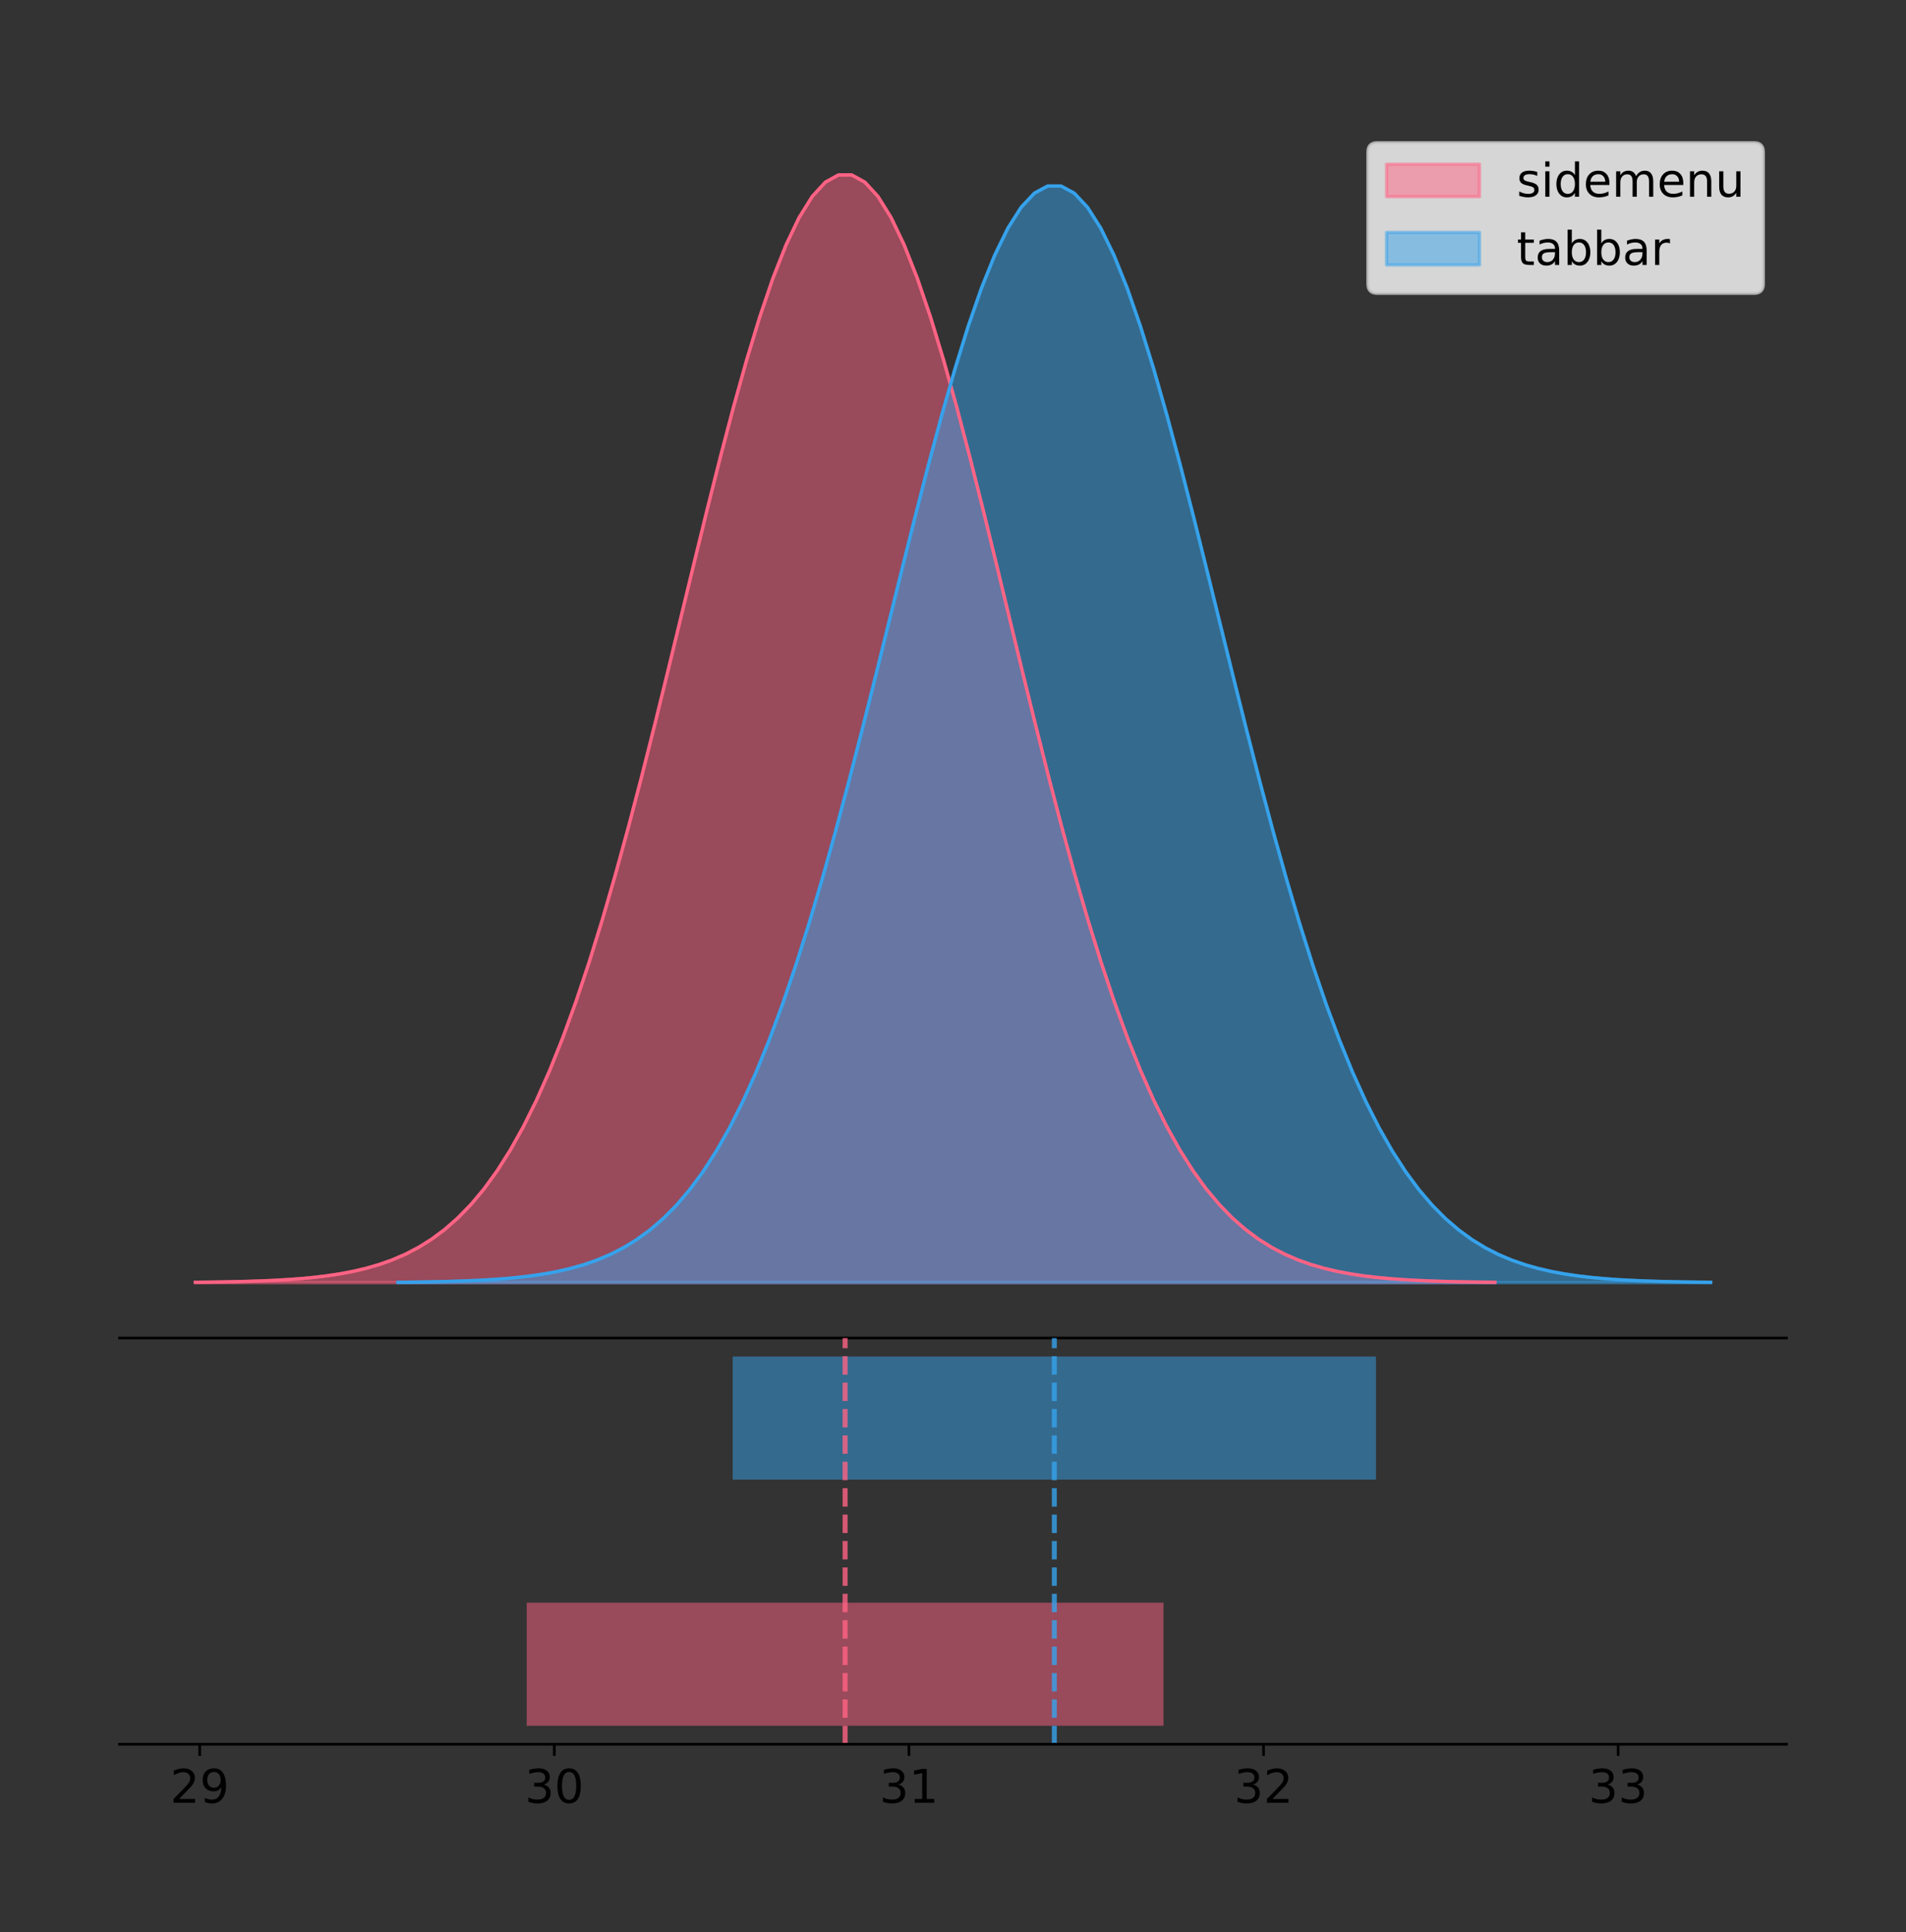 <?xml version="1.0" encoding="utf-8" standalone="no"?>
<!DOCTYPE svg PUBLIC "-//W3C//DTD SVG 1.1//EN"
  "http://www.w3.org/Graphics/SVG/1.1/DTD/svg11.dtd">
<!-- Created with matplotlib (https://matplotlib.org/) -->
<svg height="581.789pt" version="1.1" viewBox="0 0 574.2 581.789" width="574.2pt" xmlns="http://www.w3.org/2000/svg" xmlns:xlink="http://www.w3.org/1999/xlink">
 <rect x="0" y="0" width="574.2" height="581.789" fill="#333333" stroke="none"/>
 <defs>
  <style type="text/css">
*{stroke-linecap:butt;stroke-linejoin:round;}
  </style>
 </defs>
 <g id="figure_1">
  <g id="patch_1">
   <path d="M 0 581.789 
L 574.2 581.789 
L 574.2 0 
L 0 0 
z
" style="fill:none;"/>
  </g>
  <g id="axes_1">
   <g id="patch_2">
    <path d="M 36 402.93 
L 538.2 402.93 
L 538.2 36 
L 36 36 
z
" style="fill:none;"/>
   </g>
   <g id="PolyCollection_1">
    <defs>
     <path d="M 58.827 -195.538 
L 58.827 -195.65 
L 62.782 -195.692 
L 66.737 -195.749 
L 70.692 -195.825 
L 74.647 -195.925 
L 78.602 -196.058 
L 82.557 -196.23 
L 86.512 -196.455 
L 90.467 -196.744 
L 94.422 -197.115 
L 98.377 -197.585 
L 102.332 -198.179 
L 106.286 -198.923 
L 110.241 -199.848 
L 114.196 -200.99 
L 118.151 -202.39 
L 122.106 -204.093 
L 126.061 -206.151 
L 130.016 -208.617 
L 133.971 -211.552 
L 137.926 -215.017 
L 141.881 -219.078 
L 145.836 -223.801 
L 149.791 -229.25 
L 153.746 -235.488 
L 157.701 -242.572 
L 161.656 -250.552 
L 165.61 -259.468 
L 169.565 -269.344 
L 173.52 -280.192 
L 177.475 -292.002 
L 181.43 -304.744 
L 185.385 -318.365 
L 189.34 -332.786 
L 193.295 -347.901 
L 197.25 -363.58 
L 201.205 -379.667 
L 205.16 -395.98 
L 209.115 -412.318 
L 213.07 -428.462 
L 217.025 -444.18 
L 220.98 -459.23 
L 224.935 -473.372 
L 228.889 -486.366 
L 232.844 -497.987 
L 236.799 -508.025 
L 240.754 -516.294 
L 244.709 -522.64 
L 248.664 -526.94 
L 252.619 -529.111 
L 256.574 -529.111 
L 260.529 -526.94 
L 264.484 -522.64 
L 268.439 -516.294 
L 272.394 -508.025 
L 276.349 -497.987 
L 280.304 -486.366 
L 284.259 -473.372 
L 288.213 -459.23 
L 292.168 -444.18 
L 296.123 -428.462 
L 300.078 -412.318 
L 304.033 -395.98 
L 307.988 -379.667 
L 311.943 -363.58 
L 315.898 -347.901 
L 319.853 -332.786 
L 323.808 -318.365 
L 327.763 -304.744 
L 331.718 -292.002 
L 335.673 -280.192 
L 339.628 -269.344 
L 343.583 -259.468 
L 347.537 -250.552 
L 351.492 -242.572 
L 355.447 -235.488 
L 359.402 -229.25 
L 363.357 -223.801 
L 367.312 -219.078 
L 371.267 -215.017 
L 375.222 -211.552 
L 379.177 -208.617 
L 383.132 -206.151 
L 387.087 -204.093 
L 391.042 -202.39 
L 394.997 -200.99 
L 398.952 -199.848 
L 402.907 -198.923 
L 406.861 -198.179 
L 410.816 -197.585 
L 414.771 -197.115 
L 418.726 -196.744 
L 422.681 -196.455 
L 426.636 -196.23 
L 430.591 -196.058 
L 434.546 -195.925 
L 438.501 -195.825 
L 442.456 -195.749 
L 446.411 -195.692 
L 450.366 -195.65 
L 450.366 -195.538 
L 450.366 -195.538 
L 446.411 -195.538 
L 442.456 -195.538 
L 438.501 -195.538 
L 434.546 -195.538 
L 430.591 -195.538 
L 426.636 -195.538 
L 422.681 -195.538 
L 418.726 -195.538 
L 414.771 -195.538 
L 410.816 -195.538 
L 406.861 -195.538 
L 402.907 -195.538 
L 398.952 -195.538 
L 394.997 -195.538 
L 391.042 -195.538 
L 387.087 -195.538 
L 383.132 -195.538 
L 379.177 -195.538 
L 375.222 -195.538 
L 371.267 -195.538 
L 367.312 -195.538 
L 363.357 -195.538 
L 359.402 -195.538 
L 355.447 -195.538 
L 351.492 -195.538 
L 347.537 -195.538 
L 343.583 -195.538 
L 339.628 -195.538 
L 335.673 -195.538 
L 331.718 -195.538 
L 327.763 -195.538 
L 323.808 -195.538 
L 319.853 -195.538 
L 315.898 -195.538 
L 311.943 -195.538 
L 307.988 -195.538 
L 304.033 -195.538 
L 300.078 -195.538 
L 296.123 -195.538 
L 292.168 -195.538 
L 288.213 -195.538 
L 284.259 -195.538 
L 280.304 -195.538 
L 276.349 -195.538 
L 272.394 -195.538 
L 268.439 -195.538 
L 264.484 -195.538 
L 260.529 -195.538 
L 256.574 -195.538 
L 252.619 -195.538 
L 248.664 -195.538 
L 244.709 -195.538 
L 240.754 -195.538 
L 236.799 -195.538 
L 232.844 -195.538 
L 228.889 -195.538 
L 224.935 -195.538 
L 220.98 -195.538 
L 217.025 -195.538 
L 213.07 -195.538 
L 209.115 -195.538 
L 205.16 -195.538 
L 201.205 -195.538 
L 197.25 -195.538 
L 193.295 -195.538 
L 189.34 -195.538 
L 185.385 -195.538 
L 181.43 -195.538 
L 177.475 -195.538 
L 173.52 -195.538 
L 169.565 -195.538 
L 165.61 -195.538 
L 161.656 -195.538 
L 157.701 -195.538 
L 153.746 -195.538 
L 149.791 -195.538 
L 145.836 -195.538 
L 141.881 -195.538 
L 137.926 -195.538 
L 133.971 -195.538 
L 130.016 -195.538 
L 126.061 -195.538 
L 122.106 -195.538 
L 118.151 -195.538 
L 114.196 -195.538 
L 110.241 -195.538 
L 106.286 -195.538 
L 102.332 -195.538 
L 98.377 -195.538 
L 94.422 -195.538 
L 90.467 -195.538 
L 86.512 -195.538 
L 82.557 -195.538 
L 78.602 -195.538 
L 74.647 -195.538 
L 70.692 -195.538 
L 66.737 -195.538 
L 62.782 -195.538 
L 58.827 -195.538 
z
" id="m13b4bded5c" style="stroke:#ff6384;stroke-opacity:0.5;"/>
    </defs>
    <g clip-path="url(#p25aeb3e0de)">
     <use style="fill:#ff6384;fill-opacity:0.5;stroke:#ff6384;stroke-opacity:0.5;" x="0" xlink:href="#m13b4bded5c" y="581.789"/>
    </g>
   </g>
   <g id="PolyCollection_2">
    <defs>
     <path d="M 119.878 -195.538 
L 119.878 -195.649 
L 123.872 -195.691 
L 127.867 -195.747 
L 131.862 -195.822 
L 135.857 -195.921 
L 139.852 -196.052 
L 143.847 -196.224 
L 147.842 -196.446 
L 151.837 -196.732 
L 155.832 -197.099 
L 159.827 -197.565 
L 163.821 -198.153 
L 167.816 -198.889 
L 171.811 -199.805 
L 175.806 -200.936 
L 179.801 -202.321 
L 183.796 -204.008 
L 187.791 -206.045 
L 191.786 -208.486 
L 195.781 -211.391 
L 199.776 -214.822 
L 203.77 -218.843 
L 207.765 -223.518 
L 211.76 -228.913 
L 215.755 -235.088 
L 219.75 -242.102 
L 223.745 -250.002 
L 227.74 -258.828 
L 231.735 -268.606 
L 235.73 -279.345 
L 239.725 -291.037 
L 243.719 -303.652 
L 247.714 -317.136 
L 251.709 -331.413 
L 255.704 -346.377 
L 259.699 -361.899 
L 263.694 -377.825 
L 267.689 -393.975 
L 271.684 -410.15 
L 275.679 -426.132 
L 279.674 -441.692 
L 283.668 -456.592 
L 287.663 -470.592 
L 291.658 -483.456 
L 295.653 -494.961 
L 299.648 -504.898 
L 303.643 -513.085 
L 307.638 -519.367 
L 311.633 -523.624 
L 315.628 -525.773 
L 319.623 -525.773 
L 323.617 -523.624 
L 327.612 -519.367 
L 331.607 -513.085 
L 335.602 -504.898 
L 339.597 -494.961 
L 343.592 -483.456 
L 347.587 -470.592 
L 351.582 -456.592 
L 355.577 -441.692 
L 359.572 -426.132 
L 363.566 -410.15 
L 367.561 -393.975 
L 371.556 -377.825 
L 375.551 -361.899 
L 379.546 -346.377 
L 383.541 -331.413 
L 387.536 -317.136 
L 391.531 -303.652 
L 395.526 -291.037 
L 399.521 -279.345 
L 403.515 -268.606 
L 407.51 -258.828 
L 411.505 -250.002 
L 415.5 -242.102 
L 419.495 -235.088 
L 423.49 -228.913 
L 427.485 -223.518 
L 431.48 -218.843 
L 435.475 -214.822 
L 439.47 -211.391 
L 443.465 -208.486 
L 447.459 -206.045 
L 451.454 -204.008 
L 455.449 -202.321 
L 459.444 -200.936 
L 463.439 -199.805 
L 467.434 -198.889 
L 471.429 -198.153 
L 475.424 -197.565 
L 479.419 -197.099 
L 483.414 -196.732 
L 487.408 -196.446 
L 491.403 -196.224 
L 495.398 -196.052 
L 499.393 -195.921 
L 503.388 -195.822 
L 507.383 -195.747 
L 511.378 -195.691 
L 515.373 -195.649 
L 515.373 -195.538 
L 515.373 -195.538 
L 511.378 -195.538 
L 507.383 -195.538 
L 503.388 -195.538 
L 499.393 -195.538 
L 495.398 -195.538 
L 491.403 -195.538 
L 487.408 -195.538 
L 483.414 -195.538 
L 479.419 -195.538 
L 475.424 -195.538 
L 471.429 -195.538 
L 467.434 -195.538 
L 463.439 -195.538 
L 459.444 -195.538 
L 455.449 -195.538 
L 451.454 -195.538 
L 447.459 -195.538 
L 443.465 -195.538 
L 439.47 -195.538 
L 435.475 -195.538 
L 431.48 -195.538 
L 427.485 -195.538 
L 423.49 -195.538 
L 419.495 -195.538 
L 415.5 -195.538 
L 411.505 -195.538 
L 407.51 -195.538 
L 403.515 -195.538 
L 399.521 -195.538 
L 395.526 -195.538 
L 391.531 -195.538 
L 387.536 -195.538 
L 383.541 -195.538 
L 379.546 -195.538 
L 375.551 -195.538 
L 371.556 -195.538 
L 367.561 -195.538 
L 363.566 -195.538 
L 359.572 -195.538 
L 355.577 -195.538 
L 351.582 -195.538 
L 347.587 -195.538 
L 343.592 -195.538 
L 339.597 -195.538 
L 335.602 -195.538 
L 331.607 -195.538 
L 327.612 -195.538 
L 323.617 -195.538 
L 319.623 -195.538 
L 315.628 -195.538 
L 311.633 -195.538 
L 307.638 -195.538 
L 303.643 -195.538 
L 299.648 -195.538 
L 295.653 -195.538 
L 291.658 -195.538 
L 287.663 -195.538 
L 283.668 -195.538 
L 279.674 -195.538 
L 275.679 -195.538 
L 271.684 -195.538 
L 267.689 -195.538 
L 263.694 -195.538 
L 259.699 -195.538 
L 255.704 -195.538 
L 251.709 -195.538 
L 247.714 -195.538 
L 243.719 -195.538 
L 239.725 -195.538 
L 235.73 -195.538 
L 231.735 -195.538 
L 227.74 -195.538 
L 223.745 -195.538 
L 219.75 -195.538 
L 215.755 -195.538 
L 211.76 -195.538 
L 207.765 -195.538 
L 203.77 -195.538 
L 199.776 -195.538 
L 195.781 -195.538 
L 191.786 -195.538 
L 187.791 -195.538 
L 183.796 -195.538 
L 179.801 -195.538 
L 175.806 -195.538 
L 171.811 -195.538 
L 167.816 -195.538 
L 163.821 -195.538 
L 159.827 -195.538 
L 155.832 -195.538 
L 151.837 -195.538 
L 147.842 -195.538 
L 143.847 -195.538 
L 139.852 -195.538 
L 135.857 -195.538 
L 131.862 -195.538 
L 127.867 -195.538 
L 123.872 -195.538 
L 119.878 -195.538 
z
" id="ma88b66fe40" style="stroke:#36a2eb;stroke-opacity:0.5;"/>
    </defs>
    <g clip-path="url(#p25aeb3e0de)">
     <use style="fill:#36a2eb;fill-opacity:0.5;stroke:#36a2eb;stroke-opacity:0.5;" x="0" xlink:href="#ma88b66fe40" y="581.789"/>
    </g>
   </g>
   <g id="line2d_1">
    <path clip-path="url(#p25aeb3e0de)" d="M 58.827 386.139 
L 62.782 386.097 
L 66.737 386.04 
L 70.692 385.965 
L 74.647 385.864 
L 78.602 385.732 
L 82.557 385.559 
L 86.512 385.334 
L 90.467 385.045 
L 94.422 384.675 
L 98.377 384.204 
L 102.332 383.61 
L 106.286 382.867 
L 110.241 381.941 
L 114.196 380.799 
L 118.151 379.399 
L 122.106 377.696 
L 126.061 375.639 
L 130.016 373.172 
L 133.971 370.238 
L 137.926 366.772 
L 141.881 362.711 
L 145.836 357.989 
L 149.791 352.539 
L 153.746 346.301 
L 157.701 339.217 
L 161.656 331.237 
L 165.61 322.322 
L 169.565 312.445 
L 173.52 301.597 
L 177.475 289.787 
L 181.43 277.045 
L 185.385 263.424 
L 189.34 249.004 
L 193.295 233.888 
L 197.25 218.209 
L 201.205 202.123 
L 205.16 185.809 
L 209.115 169.471 
L 213.07 153.327 
L 217.025 137.61 
L 220.98 122.559 
L 224.935 108.418 
L 228.889 95.423 
L 232.844 83.803 
L 236.799 73.765 
L 240.754 65.495 
L 244.709 59.15 
L 248.664 54.85 
L 252.619 52.679 
L 256.574 52.679 
L 260.529 54.85 
L 264.484 59.15 
L 268.439 65.495 
L 272.394 73.765 
L 276.349 83.803 
L 280.304 95.423 
L 284.259 108.418 
L 288.213 122.559 
L 292.168 137.61 
L 296.123 153.327 
L 300.078 169.471 
L 304.033 185.809 
L 307.988 202.123 
L 311.943 218.209 
L 315.898 233.888 
L 319.853 249.004 
L 323.808 263.424 
L 327.763 277.045 
L 331.718 289.787 
L 335.673 301.597 
L 339.628 312.445 
L 343.583 322.322 
L 347.537 331.237 
L 351.492 339.217 
L 355.447 346.301 
L 359.402 352.539 
L 363.357 357.989 
L 367.312 362.711 
L 371.267 366.772 
L 375.222 370.238 
L 379.177 373.172 
L 383.132 375.639 
L 387.087 377.696 
L 391.042 379.399 
L 394.997 380.799 
L 398.952 381.941 
L 402.907 382.867 
L 406.861 383.61 
L 410.816 384.204 
L 414.771 384.675 
L 418.726 385.045 
L 422.681 385.334 
L 426.636 385.559 
L 430.591 385.732 
L 434.546 385.864 
L 438.501 385.965 
L 442.456 386.04 
L 446.411 386.097 
L 450.366 386.139 
" style="fill:none;stroke:#ff6384;stroke-linecap:square;"/>
   </g>
   <g id="line2d_2">
    <path clip-path="url(#p25aeb3e0de)" d="M 119.878 386.14 
L 123.872 386.099 
L 127.867 386.042 
L 131.862 385.967 
L 135.857 385.868 
L 139.852 385.737 
L 143.847 385.566 
L 147.842 385.344 
L 151.837 385.057 
L 155.832 384.69 
L 159.827 384.225 
L 163.821 383.637 
L 167.816 382.9 
L 171.811 381.985 
L 175.806 380.854 
L 179.801 379.468 
L 183.796 377.782 
L 187.791 375.745 
L 191.786 373.303 
L 195.781 370.398 
L 199.776 366.967 
L 203.77 362.947 
L 207.765 358.271 
L 211.76 352.877 
L 215.755 346.701 
L 219.75 339.688 
L 223.745 331.787 
L 227.74 322.961 
L 231.735 313.184 
L 235.73 302.444 
L 239.725 290.752 
L 243.719 278.137 
L 247.714 264.653 
L 251.709 250.377 
L 255.704 235.412 
L 259.699 219.89 
L 263.694 203.965 
L 267.689 187.815 
L 271.684 171.64 
L 275.679 155.657 
L 279.674 140.097 
L 283.668 125.197 
L 287.663 111.197 
L 291.658 98.333 
L 295.653 86.829 
L 299.648 76.891 
L 303.643 68.704 
L 307.638 62.422 
L 311.633 58.165 
L 315.628 56.016 
L 319.623 56.016 
L 323.617 58.165 
L 327.612 62.422 
L 331.607 68.704 
L 335.602 76.891 
L 339.597 86.829 
L 343.592 98.333 
L 347.587 111.197 
L 351.582 125.197 
L 355.577 140.097 
L 359.572 155.657 
L 363.566 171.64 
L 367.561 187.815 
L 371.556 203.965 
L 375.551 219.89 
L 379.546 235.412 
L 383.541 250.377 
L 387.536 264.653 
L 391.531 278.137 
L 395.526 290.752 
L 399.521 302.444 
L 403.515 313.184 
L 407.51 322.961 
L 411.505 331.787 
L 415.5 339.688 
L 419.495 346.701 
L 423.49 352.877 
L 427.485 358.271 
L 431.48 362.947 
L 435.475 366.967 
L 439.47 370.398 
L 443.465 373.303 
L 447.459 375.745 
L 451.454 377.782 
L 455.449 379.468 
L 459.444 380.854 
L 463.439 381.985 
L 467.434 382.9 
L 471.429 383.637 
L 475.424 384.225 
L 479.419 384.69 
L 483.414 385.057 
L 487.408 385.344 
L 491.403 385.566 
L 495.398 385.737 
L 499.393 385.868 
L 503.388 385.967 
L 507.383 386.042 
L 511.378 386.099 
L 515.373 386.14 
" style="fill:none;stroke:#36a2eb;stroke-linecap:square;"/>
   </g>
   <g id="patch_3">
    <path d="M 36 402.93 
L 538.2 402.93 
" style="fill:none;stroke:#000000;stroke-linecap:square;stroke-linejoin:miter;stroke-width:0.8;"/>
   </g>
   <g id="legend_1">
    <g id="patch_4">
     <path d="M 414.919 88.299 
L 528.4 88.299 
Q 531.2 88.299 531.2 85.499 
L 531.2 45.8 
Q 531.2 43 528.4 43 
L 414.919 43 
Q 412.119 43 412.119 45.8 
L 412.119 85.499 
Q 412.119 88.299 414.919 88.299 
z
" style="fill:#ffffff;opacity:0.8;stroke:#cccccc;stroke-linejoin:miter;"/>
    </g>
    <g id="patch_5">
     <path d="M 417.719 59.238 
L 445.719 59.238 
L 445.719 49.438 
L 417.719 49.438 
z
" style="fill:#ff6384;opacity:0.5;stroke:#ff6384;stroke-linejoin:miter;"/>
    </g>
    <g id="text_1">
     <!-- sidemenu -->
     <defs>
      <path d="M 44.281 53.078 
L 44.281 44.578 
Q 40.484 46.531 36.375 47.5 
Q 32.281 48.484 27.875 48.484 
Q 21.188 48.484 17.844 46.438 
Q 14.5 44.391 14.5 40.281 
Q 14.5 37.156 16.891 35.375 
Q 19.281 33.594 26.516 31.984 
L 29.594 31.297 
Q 39.156 29.25 43.188 25.516 
Q 47.219 21.781 47.219 15.094 
Q 47.219 7.469 41.188 3.016 
Q 35.156 -1.422 24.609 -1.422 
Q 20.219 -1.422 15.453 -0.562 
Q 10.688 0.297 5.422 2 
L 5.422 11.281 
Q 10.406 8.688 15.234 7.391 
Q 20.062 6.109 24.812 6.109 
Q 31.156 6.109 34.562 8.281 
Q 37.984 10.453 37.984 14.406 
Q 37.984 18.062 35.516 20.016 
Q 33.062 21.969 24.703 23.781 
L 21.578 24.516 
Q 13.234 26.266 9.516 29.906 
Q 5.812 33.547 5.812 39.891 
Q 5.812 47.609 11.281 51.797 
Q 16.75 56 26.812 56 
Q 31.781 56 36.172 55.266 
Q 40.578 54.547 44.281 53.078 
z
" id="DejaVuSans-115"/>
      <path d="M 9.422 54.688 
L 18.406 54.688 
L 18.406 0 
L 9.422 0 
z
M 9.422 75.984 
L 18.406 75.984 
L 18.406 64.594 
L 9.422 64.594 
z
" id="DejaVuSans-105"/>
      <path d="M 45.406 46.391 
L 45.406 75.984 
L 54.391 75.984 
L 54.391 0 
L 45.406 0 
L 45.406 8.203 
Q 42.578 3.328 38.25 0.953 
Q 33.938 -1.422 27.875 -1.422 
Q 17.969 -1.422 11.734 6.484 
Q 5.516 14.406 5.516 27.297 
Q 5.516 40.188 11.734 48.094 
Q 17.969 56 27.875 56 
Q 33.938 56 38.25 53.625 
Q 42.578 51.266 45.406 46.391 
z
M 14.797 27.297 
Q 14.797 17.391 18.875 11.75 
Q 22.953 6.109 30.078 6.109 
Q 37.203 6.109 41.297 11.75 
Q 45.406 17.391 45.406 27.297 
Q 45.406 37.203 41.297 42.844 
Q 37.203 48.484 30.078 48.484 
Q 22.953 48.484 18.875 42.844 
Q 14.797 37.203 14.797 27.297 
z
" id="DejaVuSans-100"/>
      <path d="M 56.203 29.594 
L 56.203 25.203 
L 14.891 25.203 
Q 15.484 15.922 20.484 11.062 
Q 25.484 6.203 34.422 6.203 
Q 39.594 6.203 44.453 7.469 
Q 49.312 8.734 54.109 11.281 
L 54.109 2.781 
Q 49.266 0.734 44.188 -0.344 
Q 39.109 -1.422 33.891 -1.422 
Q 20.797 -1.422 13.156 6.188 
Q 5.516 13.812 5.516 26.812 
Q 5.516 40.234 12.766 48.109 
Q 20.016 56 32.328 56 
Q 43.359 56 49.781 48.891 
Q 56.203 41.797 56.203 29.594 
z
M 47.219 32.234 
Q 47.125 39.594 43.094 43.984 
Q 39.062 48.391 32.422 48.391 
Q 24.906 48.391 20.391 44.141 
Q 15.875 39.891 15.188 32.172 
z
" id="DejaVuSans-101"/>
      <path d="M 52 44.188 
Q 55.375 50.25 60.062 53.125 
Q 64.75 56 71.094 56 
Q 79.641 56 84.281 50.016 
Q 88.922 44.047 88.922 33.016 
L 88.922 0 
L 79.891 0 
L 79.891 32.719 
Q 79.891 40.578 77.094 44.375 
Q 74.312 48.188 68.609 48.188 
Q 61.625 48.188 57.562 43.547 
Q 53.516 38.922 53.516 30.906 
L 53.516 0 
L 44.484 0 
L 44.484 32.719 
Q 44.484 40.625 41.703 44.406 
Q 38.922 48.188 33.109 48.188 
Q 26.219 48.188 22.156 43.531 
Q 18.109 38.875 18.109 30.906 
L 18.109 0 
L 9.078 0 
L 9.078 54.688 
L 18.109 54.688 
L 18.109 46.188 
Q 21.188 51.219 25.484 53.609 
Q 29.781 56 35.688 56 
Q 41.656 56 45.828 52.969 
Q 50 49.953 52 44.188 
z
" id="DejaVuSans-109"/>
      <path d="M 54.891 33.016 
L 54.891 0 
L 45.906 0 
L 45.906 32.719 
Q 45.906 40.484 42.875 44.328 
Q 39.844 48.188 33.797 48.188 
Q 26.516 48.188 22.312 43.547 
Q 18.109 38.922 18.109 30.906 
L 18.109 0 
L 9.078 0 
L 9.078 54.688 
L 18.109 54.688 
L 18.109 46.188 
Q 21.344 51.125 25.703 53.562 
Q 30.078 56 35.797 56 
Q 45.219 56 50.047 50.172 
Q 54.891 44.344 54.891 33.016 
z
" id="DejaVuSans-110"/>
      <path d="M 8.5 21.578 
L 8.5 54.688 
L 17.484 54.688 
L 17.484 21.922 
Q 17.484 14.156 20.5 10.266 
Q 23.531 6.391 29.594 6.391 
Q 36.859 6.391 41.078 11.031 
Q 45.312 15.672 45.312 23.688 
L 45.312 54.688 
L 54.297 54.688 
L 54.297 0 
L 45.312 0 
L 45.312 8.406 
Q 42.047 3.422 37.719 1 
Q 33.406 -1.422 27.688 -1.422 
Q 18.266 -1.422 13.375 4.438 
Q 8.5 10.297 8.5 21.578 
z
M 31.109 56 
z
" id="DejaVuSans-117"/>
     </defs>
     <g transform="translate(456.919 59.238)scale(0.14 -0.14)">
      <use xlink:href="#DejaVuSans-115"/>
      <use x="52.1" xlink:href="#DejaVuSans-105"/>
      <use x="79.883" xlink:href="#DejaVuSans-100"/>
      <use x="143.359" xlink:href="#DejaVuSans-101"/>
      <use x="204.883" xlink:href="#DejaVuSans-109"/>
      <use x="302.295" xlink:href="#DejaVuSans-101"/>
      <use x="363.818" xlink:href="#DejaVuSans-110"/>
      <use x="427.197" xlink:href="#DejaVuSans-117"/>
     </g>
    </g>
    <g id="patch_6">
     <path d="M 417.719 79.787 
L 445.719 79.787 
L 445.719 69.987 
L 417.719 69.987 
z
" style="fill:#36a2eb;opacity:0.5;stroke:#36a2eb;stroke-linejoin:miter;"/>
    </g>
    <g id="text_2">
     <!-- tabbar -->
     <defs>
      <path d="M 18.312 70.219 
L 18.312 54.688 
L 36.812 54.688 
L 36.812 47.703 
L 18.312 47.703 
L 18.312 18.016 
Q 18.312 11.328 20.141 9.422 
Q 21.969 7.516 27.594 7.516 
L 36.812 7.516 
L 36.812 0 
L 27.594 0 
Q 17.188 0 13.234 3.875 
Q 9.281 7.766 9.281 18.016 
L 9.281 47.703 
L 2.688 47.703 
L 2.688 54.688 
L 9.281 54.688 
L 9.281 70.219 
z
" id="DejaVuSans-116"/>
      <path d="M 34.281 27.484 
Q 23.391 27.484 19.188 25 
Q 14.984 22.516 14.984 16.5 
Q 14.984 11.719 18.141 8.906 
Q 21.297 6.109 26.703 6.109 
Q 34.188 6.109 38.703 11.406 
Q 43.219 16.703 43.219 25.484 
L 43.219 27.484 
z
M 52.203 31.203 
L 52.203 0 
L 43.219 0 
L 43.219 8.297 
Q 40.141 3.328 35.547 0.953 
Q 30.953 -1.422 24.312 -1.422 
Q 15.922 -1.422 10.953 3.297 
Q 6 8.016 6 15.922 
Q 6 25.141 12.172 29.828 
Q 18.359 34.516 30.609 34.516 
L 43.219 34.516 
L 43.219 35.406 
Q 43.219 41.609 39.141 45 
Q 35.062 48.391 27.688 48.391 
Q 23 48.391 18.547 47.266 
Q 14.109 46.141 10.016 43.891 
L 10.016 52.203 
Q 14.938 54.109 19.578 55.047 
Q 24.219 56 28.609 56 
Q 40.484 56 46.344 49.844 
Q 52.203 43.703 52.203 31.203 
z
" id="DejaVuSans-97"/>
      <path d="M 48.688 27.297 
Q 48.688 37.203 44.609 42.844 
Q 40.531 48.484 33.406 48.484 
Q 26.266 48.484 22.188 42.844 
Q 18.109 37.203 18.109 27.297 
Q 18.109 17.391 22.188 11.75 
Q 26.266 6.109 33.406 6.109 
Q 40.531 6.109 44.609 11.75 
Q 48.688 17.391 48.688 27.297 
z
M 18.109 46.391 
Q 20.953 51.266 25.266 53.625 
Q 29.594 56 35.594 56 
Q 45.562 56 51.781 48.094 
Q 58.016 40.188 58.016 27.297 
Q 58.016 14.406 51.781 6.484 
Q 45.562 -1.422 35.594 -1.422 
Q 29.594 -1.422 25.266 0.953 
Q 20.953 3.328 18.109 8.203 
L 18.109 0 
L 9.078 0 
L 9.078 75.984 
L 18.109 75.984 
z
" id="DejaVuSans-98"/>
      <path d="M 41.109 46.297 
Q 39.594 47.172 37.812 47.578 
Q 36.031 48 33.891 48 
Q 26.266 48 22.188 43.047 
Q 18.109 38.094 18.109 28.812 
L 18.109 0 
L 9.078 0 
L 9.078 54.688 
L 18.109 54.688 
L 18.109 46.188 
Q 20.953 51.172 25.484 53.578 
Q 30.031 56 36.531 56 
Q 37.453 56 38.578 55.875 
Q 39.703 55.766 41.062 55.516 
z
" id="DejaVuSans-114"/>
     </defs>
     <g transform="translate(456.919 79.787)scale(0.14 -0.14)">
      <use xlink:href="#DejaVuSans-116"/>
      <use x="39.209" xlink:href="#DejaVuSans-97"/>
      <use x="100.488" xlink:href="#DejaVuSans-98"/>
      <use x="163.965" xlink:href="#DejaVuSans-98"/>
      <use x="227.441" xlink:href="#DejaVuSans-97"/>
      <use x="288.721" xlink:href="#DejaVuSans-114"/>
     </g>
    </g>
   </g>
  </g>
  <g id="axes_2">
   <g id="patch_7">
    <path d="M 36 525.24 
L 538.2 525.24 
L 538.2 402.93 
L 36 402.93 
z
" style="fill:none;"/>
   </g>
   <g id="patch_8">
    <path clip-path="url(#peae7ed071d)" d="M 158.67 519.68 
L 350.523 519.68 
L 350.523 482.617 
L 158.67 482.617 
z
" style="fill:#ff6384;opacity:0.5;"/>
   </g>
   <g id="patch_9">
    <path clip-path="url(#peae7ed071d)" d="M 220.729 445.553 
L 414.521 445.553 
L 414.521 408.49 
L 220.729 408.49 
z
" style="fill:#36a2eb;opacity:0.5;"/>
   </g>
   <g id="matplotlib.axis_1">
    <g id="xtick_1">
     <g id="line2d_3">
      <defs>
       <path d="M 0 0 
L 0 3.5 
" id="mb70017c83f" style="stroke:#000000;stroke-width:0.8;"/>
      </defs>
      <g>
       <use style="stroke:#000000;stroke-width:0.8;" x="60.169" xlink:href="#mb70017c83f" y="525.24"/>
      </g>
     </g>
     <g id="text_3">
      <!-- 29 -->
      <defs>
       <path d="M 19.188 8.297 
L 53.609 8.297 
L 53.609 0 
L 7.328 0 
L 7.328 8.297 
Q 12.938 14.109 22.625 23.891 
Q 32.328 33.688 34.812 36.531 
Q 39.547 41.844 41.422 45.531 
Q 43.312 49.219 43.312 52.781 
Q 43.312 58.594 39.234 62.25 
Q 35.156 65.922 28.609 65.922 
Q 23.969 65.922 18.812 64.312 
Q 13.672 62.703 7.812 59.422 
L 7.812 69.391 
Q 13.766 71.781 18.938 73 
Q 24.125 74.219 28.422 74.219 
Q 39.75 74.219 46.484 68.547 
Q 53.219 62.891 53.219 53.422 
Q 53.219 48.922 51.531 44.891 
Q 49.859 40.875 45.406 35.406 
Q 44.188 33.984 37.641 27.219 
Q 31.109 20.453 19.188 8.297 
z
" id="DejaVuSans-50"/>
       <path d="M 10.984 1.516 
L 10.984 10.5 
Q 14.703 8.734 18.5 7.812 
Q 22.312 6.891 25.984 6.891 
Q 35.75 6.891 40.891 13.453 
Q 46.047 20.016 46.781 33.406 
Q 43.953 29.203 39.594 26.953 
Q 35.25 24.703 29.984 24.703 
Q 19.047 24.703 12.672 31.312 
Q 6.297 37.938 6.297 49.422 
Q 6.297 60.641 12.938 67.422 
Q 19.578 74.219 30.609 74.219 
Q 43.266 74.219 49.922 64.516 
Q 56.594 54.828 56.594 36.375 
Q 56.594 19.141 48.406 8.859 
Q 40.234 -1.422 26.422 -1.422 
Q 22.703 -1.422 18.891 -0.688 
Q 15.094 0.047 10.984 1.516 
z
M 30.609 32.422 
Q 37.25 32.422 41.125 36.953 
Q 45.016 41.5 45.016 49.422 
Q 45.016 57.281 41.125 61.844 
Q 37.25 66.406 30.609 66.406 
Q 23.969 66.406 20.094 61.844 
Q 16.219 57.281 16.219 49.422 
Q 16.219 41.5 20.094 36.953 
Q 23.969 32.422 30.609 32.422 
z
" id="DejaVuSans-57"/>
      </defs>
      <g transform="translate(51.262 542.878)scale(0.14 -0.14)">
       <use xlink:href="#DejaVuSans-50"/>
       <use x="63.623" xlink:href="#DejaVuSans-57"/>
      </g>
     </g>
    </g>
    <g id="xtick_2">
     <g id="line2d_4">
      <g>
       <use style="stroke:#000000;stroke-width:0.8;" x="166.997" xlink:href="#mb70017c83f" y="525.24"/>
      </g>
     </g>
     <g id="text_4">
      <!-- 30 -->
      <defs>
       <path d="M 40.578 39.312 
Q 47.656 37.797 51.625 33 
Q 55.609 28.219 55.609 21.188 
Q 55.609 10.406 48.188 4.484 
Q 40.766 -1.422 27.094 -1.422 
Q 22.516 -1.422 17.656 -0.516 
Q 12.797 0.391 7.625 2.203 
L 7.625 11.719 
Q 11.719 9.328 16.594 8.109 
Q 21.484 6.891 26.812 6.891 
Q 36.078 6.891 40.938 10.547 
Q 45.797 14.203 45.797 21.188 
Q 45.797 27.641 41.281 31.266 
Q 36.766 34.906 28.719 34.906 
L 20.219 34.906 
L 20.219 43.016 
L 29.109 43.016 
Q 36.375 43.016 40.234 45.922 
Q 44.094 48.828 44.094 54.297 
Q 44.094 59.906 40.109 62.906 
Q 36.141 65.922 28.719 65.922 
Q 24.656 65.922 20.016 65.031 
Q 15.375 64.156 9.812 62.312 
L 9.812 71.094 
Q 15.438 72.656 20.344 73.438 
Q 25.25 74.219 29.594 74.219 
Q 40.828 74.219 47.359 69.109 
Q 53.906 64.016 53.906 55.328 
Q 53.906 49.266 50.438 45.094 
Q 46.969 40.922 40.578 39.312 
z
" id="DejaVuSans-51"/>
       <path d="M 31.781 66.406 
Q 24.172 66.406 20.328 58.906 
Q 16.5 51.422 16.5 36.375 
Q 16.5 21.391 20.328 13.891 
Q 24.172 6.391 31.781 6.391 
Q 39.453 6.391 43.281 13.891 
Q 47.125 21.391 47.125 36.375 
Q 47.125 51.422 43.281 58.906 
Q 39.453 66.406 31.781 66.406 
z
M 31.781 74.219 
Q 44.047 74.219 50.516 64.516 
Q 56.984 54.828 56.984 36.375 
Q 56.984 17.969 50.516 8.266 
Q 44.047 -1.422 31.781 -1.422 
Q 19.531 -1.422 13.062 8.266 
Q 6.594 17.969 6.594 36.375 
Q 6.594 54.828 13.062 64.516 
Q 19.531 74.219 31.781 74.219 
z
" id="DejaVuSans-48"/>
      </defs>
      <g transform="translate(158.09 542.878)scale(0.14 -0.14)">
       <use xlink:href="#DejaVuSans-51"/>
       <use x="63.623" xlink:href="#DejaVuSans-48"/>
      </g>
     </g>
    </g>
    <g id="xtick_3">
     <g id="line2d_5">
      <g>
       <use style="stroke:#000000;stroke-width:0.8;" x="273.826" xlink:href="#mb70017c83f" y="525.24"/>
      </g>
     </g>
     <g id="text_5">
      <!-- 31 -->
      <defs>
       <path d="M 12.406 8.297 
L 28.516 8.297 
L 28.516 63.922 
L 10.984 60.406 
L 10.984 69.391 
L 28.422 72.906 
L 38.281 72.906 
L 38.281 8.297 
L 54.391 8.297 
L 54.391 0 
L 12.406 0 
z
" id="DejaVuSans-49"/>
      </defs>
      <g transform="translate(264.918 542.878)scale(0.14 -0.14)">
       <use xlink:href="#DejaVuSans-51"/>
       <use x="63.623" xlink:href="#DejaVuSans-49"/>
      </g>
     </g>
    </g>
    <g id="xtick_4">
     <g id="line2d_6">
      <g>
       <use style="stroke:#000000;stroke-width:0.8;" x="380.654" xlink:href="#mb70017c83f" y="525.24"/>
      </g>
     </g>
     <g id="text_6">
      <!-- 32 -->
      <g transform="translate(371.746 542.878)scale(0.14 -0.14)">
       <use xlink:href="#DejaVuSans-51"/>
       <use x="63.623" xlink:href="#DejaVuSans-50"/>
      </g>
     </g>
    </g>
    <g id="xtick_5">
     <g id="line2d_7">
      <g>
       <use style="stroke:#000000;stroke-width:0.8;" x="487.482" xlink:href="#mb70017c83f" y="525.24"/>
      </g>
     </g>
     <g id="text_7">
      <!-- 33 -->
      <g transform="translate(478.574 542.878)scale(0.14 -0.14)">
       <use xlink:href="#DejaVuSans-51"/>
       <use x="63.623" xlink:href="#DejaVuSans-51"/>
      </g>
     </g>
    </g>
   </g>
   <g id="line2d_8">
    <path clip-path="url(#peae7ed071d)" d="M 254.597 525.24 
L 254.597 402.93 
" style="fill:none;stroke:#ff6384;stroke-dasharray:5.55,2.4;stroke-dashoffset:0;stroke-opacity:0.8;stroke-width:1.5;"/>
   </g>
   <g id="line2d_9">
    <path clip-path="url(#peae7ed071d)" d="M 317.625 525.24 
L 317.625 402.93 
" style="fill:none;stroke:#36a2eb;stroke-dasharray:5.55,2.4;stroke-dashoffset:0;stroke-opacity:0.8;stroke-width:1.5;"/>
   </g>
   <g id="patch_10">
    <path d="M 36 525.24 
L 538.2 525.24 
" style="fill:none;stroke:#000000;stroke-linecap:square;stroke-linejoin:miter;stroke-width:0.8;"/>
   </g>
  </g>
 </g>
 <defs>
  <clipPath id="p25aeb3e0de">
   <rect height="366.93" width="502.2" x="36" y="36"/>
  </clipPath>
  <clipPath id="peae7ed071d">
   <rect height="122.31" width="502.2" x="36" y="402.93"/>
  </clipPath>
 </defs>
</svg>
